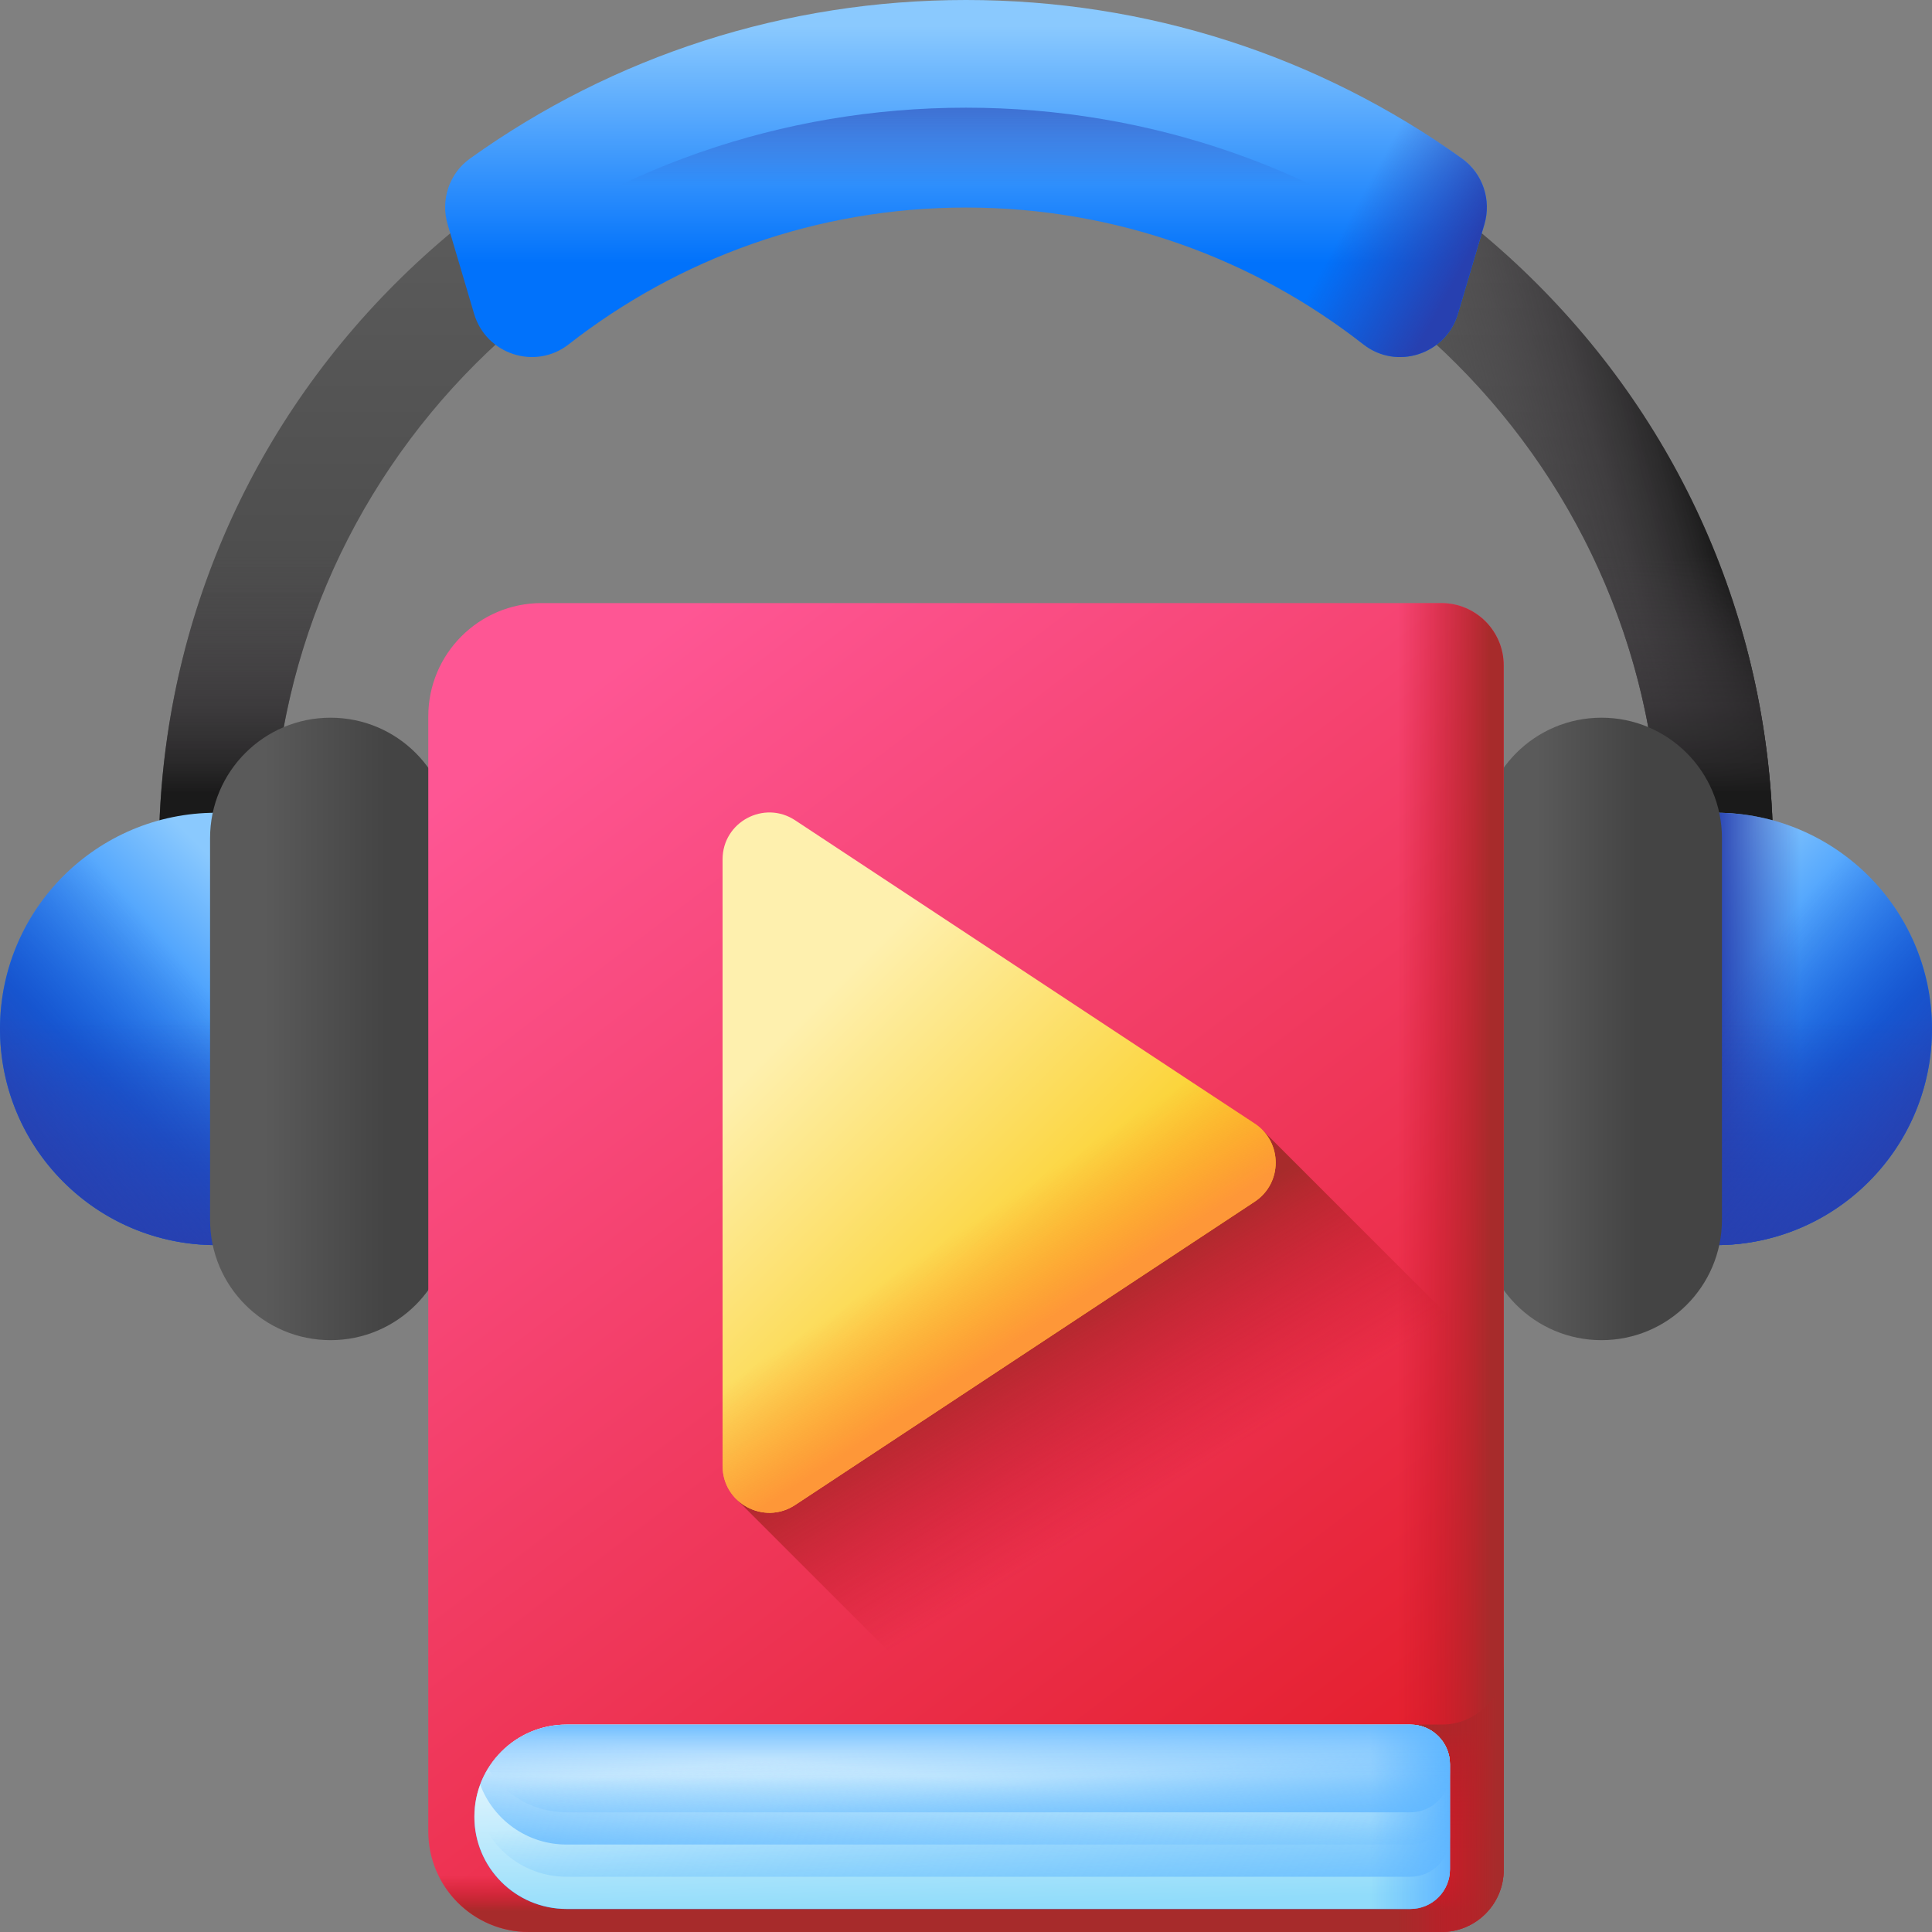 <svg id="Layer_1" enable-background="new 0 0 512 512" viewBox="0 0 512 512" xmlns="http://www.w3.org/2000/svg" xmlns:xlink="http://www.w3.org/1999/xlink"><rect x="0" y="0" width="512" height="512" fill="#808080" stroke="none"/><linearGradient id="lg1"><stop offset="0" stop-color="#5a5a5a"/><stop offset="1" stop-color="#444"/></linearGradient><linearGradient id="SVGID_1_" gradientUnits="userSpaceOnUse" x1="256" x2="256" xlink:href="#lg1" y1="64.624" y2="215.37"/><linearGradient id="lg2"><stop offset="0" stop-color="#433f43" stop-opacity="0"/><stop offset=".344" stop-color="#403c40" stop-opacity=".344"/><stop offset=".622" stop-color="#363336" stop-opacity=".622"/><stop offset=".876" stop-color="#252425" stop-opacity=".876"/><stop offset="1" stop-color="#1a1a1a"/></linearGradient><linearGradient id="SVGID_00000035516653306650241550000009108450160634841999_" gradientUnits="userSpaceOnUse" x1="393.111" x2="455.131" xlink:href="#lg2" y1="162.829" y2="145.72"/><linearGradient id="SVGID_00000112622308140087951650000006112510201642467262_" gradientUnits="userSpaceOnUse" x1="438.378" x2="438.378" xlink:href="#lg2" y1="147.317" y2="210.151"/><linearGradient id="SVGID_00000101098849347914439020000016793291314176338049_" gradientUnits="userSpaceOnUse" x1="73.622" x2="73.622" xlink:href="#lg2" y1="147.317" y2="210.151"/><linearGradient id="lg3"><stop offset="0" stop-color="#8ac9fe"/><stop offset="1" stop-color="#0172fb"/></linearGradient><linearGradient id="SVGID_00000152982018808541804680000016619120892569648293_" gradientUnits="userSpaceOnUse" x1="432.654" x2="476.051" xlink:href="#lg3" y1="250.62" y2="294.017"/><linearGradient id="lg4"><stop offset="0" stop-color="#2740b0" stop-opacity="0"/><stop offset="1" stop-color="#2740b0"/></linearGradient><linearGradient id="SVGID_00000183243104184446057350000013652269312472145800_" gradientUnits="userSpaceOnUse" x1="477.277" x2="454.057" xlink:href="#lg4" y1="272.677" y2="272.677"/><linearGradient id="SVGID_00000039828834141308866980000010377436422074003376_" gradientUnits="userSpaceOnUse" x1="454.711" x2="454.711" xlink:href="#lg4" y1="269.723" y2="332.188"/><linearGradient id="SVGID_00000016792759106733671550000006417284038011633069_" gradientUnits="userSpaceOnUse" x1="450.993" x2="500.892" xlink:href="#lg4" y1="269.47" y2="312.513"/><linearGradient id="SVGID_00000078762843048811016740000017359654603072917902_" gradientUnits="userSpaceOnUse" x1="407.416" x2="433.705" xlink:href="#lg1" y1="272.677" y2="272.677"/><linearGradient id="SVGID_00000107585106314448531510000015536229161448968873_" gradientTransform="matrix(-1 0 0 1 1212.179 0)" gradientUnits="userSpaceOnUse" x1="1132.833" x2="1176.23" xlink:href="#lg3" y1="250.62" y2="294.017"/><linearGradient id="SVGID_00000018198532991166479650000002869401985072844680_" gradientTransform="matrix(-1 0 0 1 1212.179 0)" gradientUnits="userSpaceOnUse" x1="1154.891" x2="1154.891" xlink:href="#lg4" y1="269.723" y2="332.188"/><linearGradient id="SVGID_00000019665302230550978750000015080454027762114472_" gradientTransform="matrix(-1 0 0 1 1212.179 0)" gradientUnits="userSpaceOnUse" x1="1151.172" x2="1201.071" xlink:href="#lg4" y1="269.47" y2="312.513"/><linearGradient id="SVGID_00000096751070292910201410000013152259601172468393_" gradientUnits="userSpaceOnUse" x1="70.228" x2="102.251" xlink:href="#lg1" y1="272.677" y2="272.677"/><linearGradient id="SVGID_00000075140516320405717110000008994150727967890580_" gradientUnits="userSpaceOnUse" x1="256" x2="256" xlink:href="#lg3" y1="6.881" y2="69.715"/><linearGradient id="SVGID_00000000182834691764190980000014609553000687423145_" gradientUnits="userSpaceOnUse" x1="256" x2="256" xlink:href="#lg4" y1="48.941" y2="11.591"/><linearGradient id="SVGID_00000079450205953739911160000015474549813740989320_" gradientUnits="userSpaceOnUse" x1="146.145" x2="363.859" y1="188.56" y2="473.942"><stop offset="0" stop-color="#fe5694"/><stop offset="1" stop-color="#e41f2d"/></linearGradient><linearGradient id="lg5"><stop offset="0" stop-color="#c41926" stop-opacity="0"/><stop offset=".363" stop-color="#bf1c27" stop-opacity=".363"/><stop offset=".8" stop-color="#b12529" stop-opacity=".8"/><stop offset="1" stop-color="#a72b2b"/></linearGradient><linearGradient id="SVGID_00000013911669754856238310000005209968908516185535_" gradientUnits="userSpaceOnUse" x1="256" x2="256" xlink:href="#lg5" y1="496.956" y2="506.388"/><linearGradient id="SVGID_00000160151227395029431340000012533057530804824992_" gradientUnits="userSpaceOnUse" x1="370.551" x2="394.835" xlink:href="#lg5" y1="335.911" y2="335.911"/><linearGradient id="SVGID_00000008843034064508929870000014502003399039333551_" gradientUnits="userSpaceOnUse" x1="363.422" x2="363.422" xlink:href="#lg5" y1="491.072" y2="458.603"/><linearGradient id="SVGID_00000097487298702431355380000002983267694240008604_" gradientUnits="userSpaceOnUse" x1="376.517" x2="396.469" xlink:href="#lg5" y1="476.365" y2="476.365"/><linearGradient id="SVGID_00000085217143799204129600000009752951973129416889_" gradientUnits="userSpaceOnUse" x1="254.459" x2="255.93" xlink:href="#lg3" y1="457.507" y2="505.561"/><linearGradient id="SVGID_00000099639020866879367010000009908502597055743662_" gradientUnits="userSpaceOnUse" x1="254.459" x2="255.93" y1="457.507" y2="505.561"><stop offset="0" stop-color="#f5fbff"/><stop offset="1" stop-color="#91dcfa"/></linearGradient><linearGradient id="lg6"><stop offset="0" stop-color="#60b7ff" stop-opacity="0"/><stop offset="1" stop-color="#60b7ff"/></linearGradient><linearGradient id="SVGID_00000077326400031673760030000017224425076745624973_" gradientUnits="userSpaceOnUse" x1="363.114" x2="383.75" xlink:href="#lg6" y1="481.464" y2="481.464"/><linearGradient id="SVGID_00000004515370935648820190000015599034645923520191_" gradientUnits="userSpaceOnUse" x1="255.311" x2="259.888" xlink:href="#lg6" y1="473.597" y2="522.304"/><linearGradient id="SVGID_00000023242970363479913120000006576791093243509906_" gradientUnits="userSpaceOnUse" x1="256.188" x2="252.266" xlink:href="#lg6" y1="471.588" y2="510.162"/><linearGradient id="SVGID_00000035515923834341763020000001802529786686130357_" gradientUnits="userSpaceOnUse" x1="256.001" x2="260.251" xlink:href="#lg6" y1="460.432" y2="499.986"/><linearGradient id="SVGID_00000080890094332470952890000010446471189081452943_" gradientUnits="userSpaceOnUse" x1="256.794" x2="256.794" xlink:href="#lg6" y1="470.804" y2="455.436"/><linearGradient id="SVGID_00000085237322773454371610000007955421645657114301_" gradientUnits="userSpaceOnUse" x1="306.046" x2="277.167" xlink:href="#lg5" y1="395.932" y2="347.175"/><linearGradient id="SVGID_00000112633735113894087290000002972085622394565538_" gradientUnits="userSpaceOnUse" x1="199.393" x2="289.821" y1="282.913" y2="373.341"><stop offset="0" stop-color="#fef0ae"/><stop offset="1" stop-color="#fac600"/></linearGradient><linearGradient id="SVGID_00000042705174273024697310000011332651866161991099_" gradientUnits="userSpaceOnUse" x1="251.384" x2="269.479" y1="327.962" y2="355.441"><stop offset="0" stop-color="#fe9738" stop-opacity="0"/><stop offset="1" stop-color="#fe9738"/></linearGradient><linearGradient id="SVGID_00000179621403323814350430000010796218766590266770_" gradientUnits="userSpaceOnUse" x1="357.271" x2="385.785" xlink:href="#lg4" y1="58.393" y2="74.076"/><g><g><g><path d="m454.903 294.483c-8.284 0-15-6.716-15-15v-53.08c0-101.404-82.498-183.903-183.903-183.903s-183.903 82.499-183.903 183.903v53.08c0 8.284-6.716 15-15 15s-15-6.716-15-15v-53.08c0-57.136 22.25-110.852 62.651-151.252s94.116-62.651 151.252-62.651 110.852 22.25 151.252 62.651 62.651 94.117 62.651 151.252v53.08c0 8.285-6.715 15-15 15z" fill="url(#SVGID_1_)"/></g><path d="m469.903 279.483v-53.08c0-57.136-22.25-110.852-62.651-151.252-20.155-20.155-43.626-35.791-69.18-46.403v33.115c60.319 30.209 101.831 92.613 101.831 164.54v53.08c0 8.284 6.716 15 15 15s15-6.715 15-15z" fill="url(#SVGID_00000035516653306650241550000009108450160634841999_)"/><g><path d="m439.903 226.403v53.08c0 8.284 6.716 15 15 15s15-6.716 15-15v-53.08c0-37.411-9.542-73.355-27.47-105.056h-35.58c20.818 29.803 33.05 66.025 33.05 105.056z" fill="url(#SVGID_00000112622308140087951650000006112510201642467262_)"/><path d="m57.097 294.483c8.284 0 15-6.716 15-15v-53.08c0-39.031 12.232-75.254 33.05-105.056h-35.58c-17.928 31.701-27.47 67.645-27.47 105.056v53.08c0 8.285 6.715 15 15 15z" fill="url(#SVGID_00000101098849347914439020000016793291314176338049_)"/></g><g><g><g><circle cx="454.711" cy="272.677" fill="url(#SVGID_00000152982018808541804680000016619120892569648293_)" r="57.289"/><circle cx="454.711" cy="272.677" fill="url(#SVGID_00000183243104184446057350000013652269312472145800_)" r="57.289"/><path d="m397.423 272.677c0 31.639 25.649 57.289 57.289 57.289s57.289-25.649 57.289-57.289c0-6.852-1.207-13.422-3.414-19.512h-107.75c-2.207 6.091-3.414 12.66-3.414 19.512z" fill="url(#SVGID_00000039828834141308866980000010377436422074003376_)"/><path d="m414.202 313.187c22.373 22.373 58.646 22.373 81.018 0 22.373-22.373 22.372-58.646 0-81.018-4.845-4.845-10.344-8.637-16.211-11.384l-76.191 76.191c2.747 5.866 6.539 11.365 11.384 16.211z" fill="url(#SVGID_00000016792759106733671550000006417284038011633069_)"/></g></g><path d="m424.408 355.157c-17.63 0-31.923-14.292-31.923-31.923v-101.114c0-17.63 14.292-31.923 31.923-31.923 17.63 0 31.923 14.292 31.923 31.923v101.115c0 17.63-14.292 31.922-31.923 31.922z" fill="url(#SVGID_00000078762843048811016740000017359654603072917902_)"/></g><g><g><g><circle cx="57.289" cy="272.677" fill="url(#SVGID_00000107585106314448531510000015536229161448968873_)" r="57.289"/><path d="m114.577 272.677c0 31.639-25.649 57.289-57.289 57.289-31.639 0-57.288-25.649-57.288-57.289 0-6.852 1.207-13.422 3.414-19.512h107.75c2.206 6.091 3.413 12.66 3.413 19.512z" fill="url(#SVGID_00000018198532991166479650000002869401985072844680_)"/><path d="m97.798 313.187c-22.373 22.373-58.646 22.373-81.018 0-22.373-22.373-22.373-58.646 0-81.018 4.845-4.845 10.344-8.637 16.211-11.384l76.191 76.191c-2.747 5.866-6.539 11.365-11.384 16.211z" fill="url(#SVGID_00000019665302230550978750000015080454027762114472_)"/></g></g><path d="m87.592 355.157c17.63 0 31.923-14.292 31.923-31.923v-101.114c0-17.63-14.292-31.923-31.923-31.923-17.63 0-31.923 14.292-31.923 31.923v101.115c0 17.63 14.292 31.922 31.923 31.922z" fill="url(#SVGID_00000096751070292910201410000013152259601172468393_)"/></g><path d="m256 0c-47.813 0-93.356 14.732-131.466 42.031-5.49 3.933-7.824 10.958-5.907 17.434l7.012 23.691c3.182 10.751 16.21 15.015 25.046 8.113 29.077-22.715 65.641-36.269 105.315-36.269s76.238 13.554 105.315 36.269c8.836 6.903 21.863 2.639 25.046-8.113l7.012-23.691c1.917-6.476-.417-13.501-5.907-17.434-38.11-27.299-83.653-42.031-131.466-42.031z" fill="url(#SVGID_00000075140516320405717110000008994150727967890580_)"/><path d="m388.84 74.76-2.48 8.4c-3.18 10.75-16.21 15.01-25.04 8.11-29.08-22.72-65.65-36.27-105.32-36.27s-76.24 13.55-105.32 36.27c-8.83 6.9-21.86 2.64-25.04-8.11l-2.48-8.4c37.66-29.96 84-46.22 132.84-46.22s95.18 16.26 132.84 46.22z" fill="url(#SVGID_00000000182834691764190980000014609553000687423145_)"/></g><g><g><path d="m381.986 512h-241.845c-14.713 0-26.641-11.927-26.641-26.641v-295.519c0-16.579 13.44-30.019 30.019-30.019h238.467c9.12 0 16.514 7.393 16.514 16.514v319.151c0 9.121-7.393 16.514-16.514 16.514z" fill="url(#SVGID_00000079450205953739911160000015474549813740989320_)"/><path d="m113.5 472.929v12.431c0 14.713 11.927 26.641 26.641 26.641h241.846c9.12 0 16.514-7.393 16.514-16.514v-22.557h-285.001z" fill="url(#SVGID_00000013911669754856238310000005209968908516185535_)"/><path d="m381.986 159.822h-122.424v352.178h122.424c9.12 0 16.514-7.393 16.514-16.514v-319.151c0-9.12-7.394-16.513-16.514-16.513z" fill="url(#SVGID_00000160151227395029431340000012533057530804824992_)"/><path d="m373.753 457.036-45.409 54.964h53.642c9.12 0 16.514-7.393 16.514-16.514v-54.757c0 9.006-7.301 16.306-16.306 16.306h-8.441z" fill="url(#SVGID_00000008843034064508929870000014502003399039333551_)"/><path d="m373.753 457.036-45.409 54.964h53.642c9.12 0 16.514-7.393 16.514-16.514v-54.757c0 9.006-7.301 16.306-16.306 16.306h-8.441z" fill="url(#SVGID_00000097487298702431355380000002983267694240008604_)"/><path d="m373.753 505.893h-223.61c-13.492 0-24.429-10.937-24.429-24.429 0-13.492 10.937-24.429 24.429-24.429h223.61c5.797 0 10.497 4.699 10.497 10.497v27.864c0 5.797-4.7 10.497-10.497 10.497z" fill="url(#SVGID_00000085217143799204129600000009752951973129416889_)"/><path d="m373.753 505.893h-223.61c-13.492 0-24.429-10.937-24.429-24.429 0-13.492 10.937-24.429 24.429-24.429h223.61c5.797 0 10.497 4.699 10.497 10.497v27.864c0 5.797-4.7 10.497-10.497 10.497z" fill="url(#SVGID_00000099639020866879367010000009908502597055743662_)"/><path d="m373.753 457.036h-45.409v48.857h45.409c5.797 0 10.497-4.699 10.497-10.497v-27.864c0-5.797-4.7-10.496-10.497-10.496z" fill="url(#SVGID_00000077326400031673760030000017224425076745624973_)"/><path d="m373.753 457.036h-223.61c-12.035 0-22.03 8.705-24.049 20.161 2.02 11.456 12.015 20.161 24.049 20.161h223.61c5.797 0 10.497-4.699 10.497-10.497v-19.328c0-5.798-4.7-10.497-10.497-10.497z" fill="url(#SVGID_00000004515370935648820190000015599034645923520191_)"/><path d="m373.753 457.036h-223.61c-10.489 0-19.43 6.611-22.893 15.893 3.462 9.282 12.404 15.893 22.893 15.893h223.61c5.797 0 10.497-4.699 10.497-10.497v-10.793c0-5.797-4.7-10.496-10.497-10.496z" fill="url(#SVGID_00000023242970363479913120000006576791093243509906_)"/><path d="m373.753 457.036h-223.61c-8.796 0-16.503 4.651-20.805 11.625 4.301 6.975 12.009 11.625 20.805 11.625h223.61c5.797 0 10.497-4.699 10.497-10.497v-2.258c0-5.796-4.7-10.495-10.497-10.495z" fill="url(#SVGID_00000035515923834341763020000001802529786686130357_)"/><path d="m373.753 457.036h-223.61c-8.796 0-16.503 4.651-20.805 11.625 4.301 6.975 12.009 11.625 20.805 11.625h223.61c5.797 0 10.497-4.699 10.497-10.497v-2.258c0-5.796-4.7-10.495-10.497-10.495z" fill="url(#SVGID_00000080890094332470952890000010446471189081452943_)"/></g><path d="m334.726 299.633-139.621 97.612 114.755 114.755h72.126c9.12 0 16.514-7.393 16.514-16.514v-132.079z" fill="url(#SVGID_00000085237322773454371610000007955421645657114301_)"/><g><path d="m332.503 297.761-121.786-80.379c-8.243-5.441-19.228.471-19.228 10.348v160.757c0 9.877 10.985 15.789 19.228 10.348l121.786-80.379c7.425-4.9 7.425-15.794 0-20.695z" fill="url(#SVGID_00000112633735113894087290000002972085622394565538_)"/><path d="m332.503 297.761-54.976-36.284-86.038 56.785v70.226c0 9.877 10.985 15.789 19.229 10.348l121.786-80.379c7.424-4.901 7.424-15.795-.001-20.696z" fill="url(#SVGID_00000042705174273024697310000011332651866161991099_)"/></g></g><path d="m387.466 42.031c-27.084-19.401-57.924-32.447-90.664-38.376v56.262c23.839 5.846 45.738 16.685 64.513 31.352 8.836 6.902 21.863 2.639 25.046-8.113l7.012-23.692c1.917-6.475-.417-13.5-5.907-17.433z" fill="url(#SVGID_00000179621403323814350430000010796218766590266770_)"/></g><g/><g/><g/><g/><g/><g/><g/><g/><g/><g/><g/><g/><g/><g/><g/></svg>